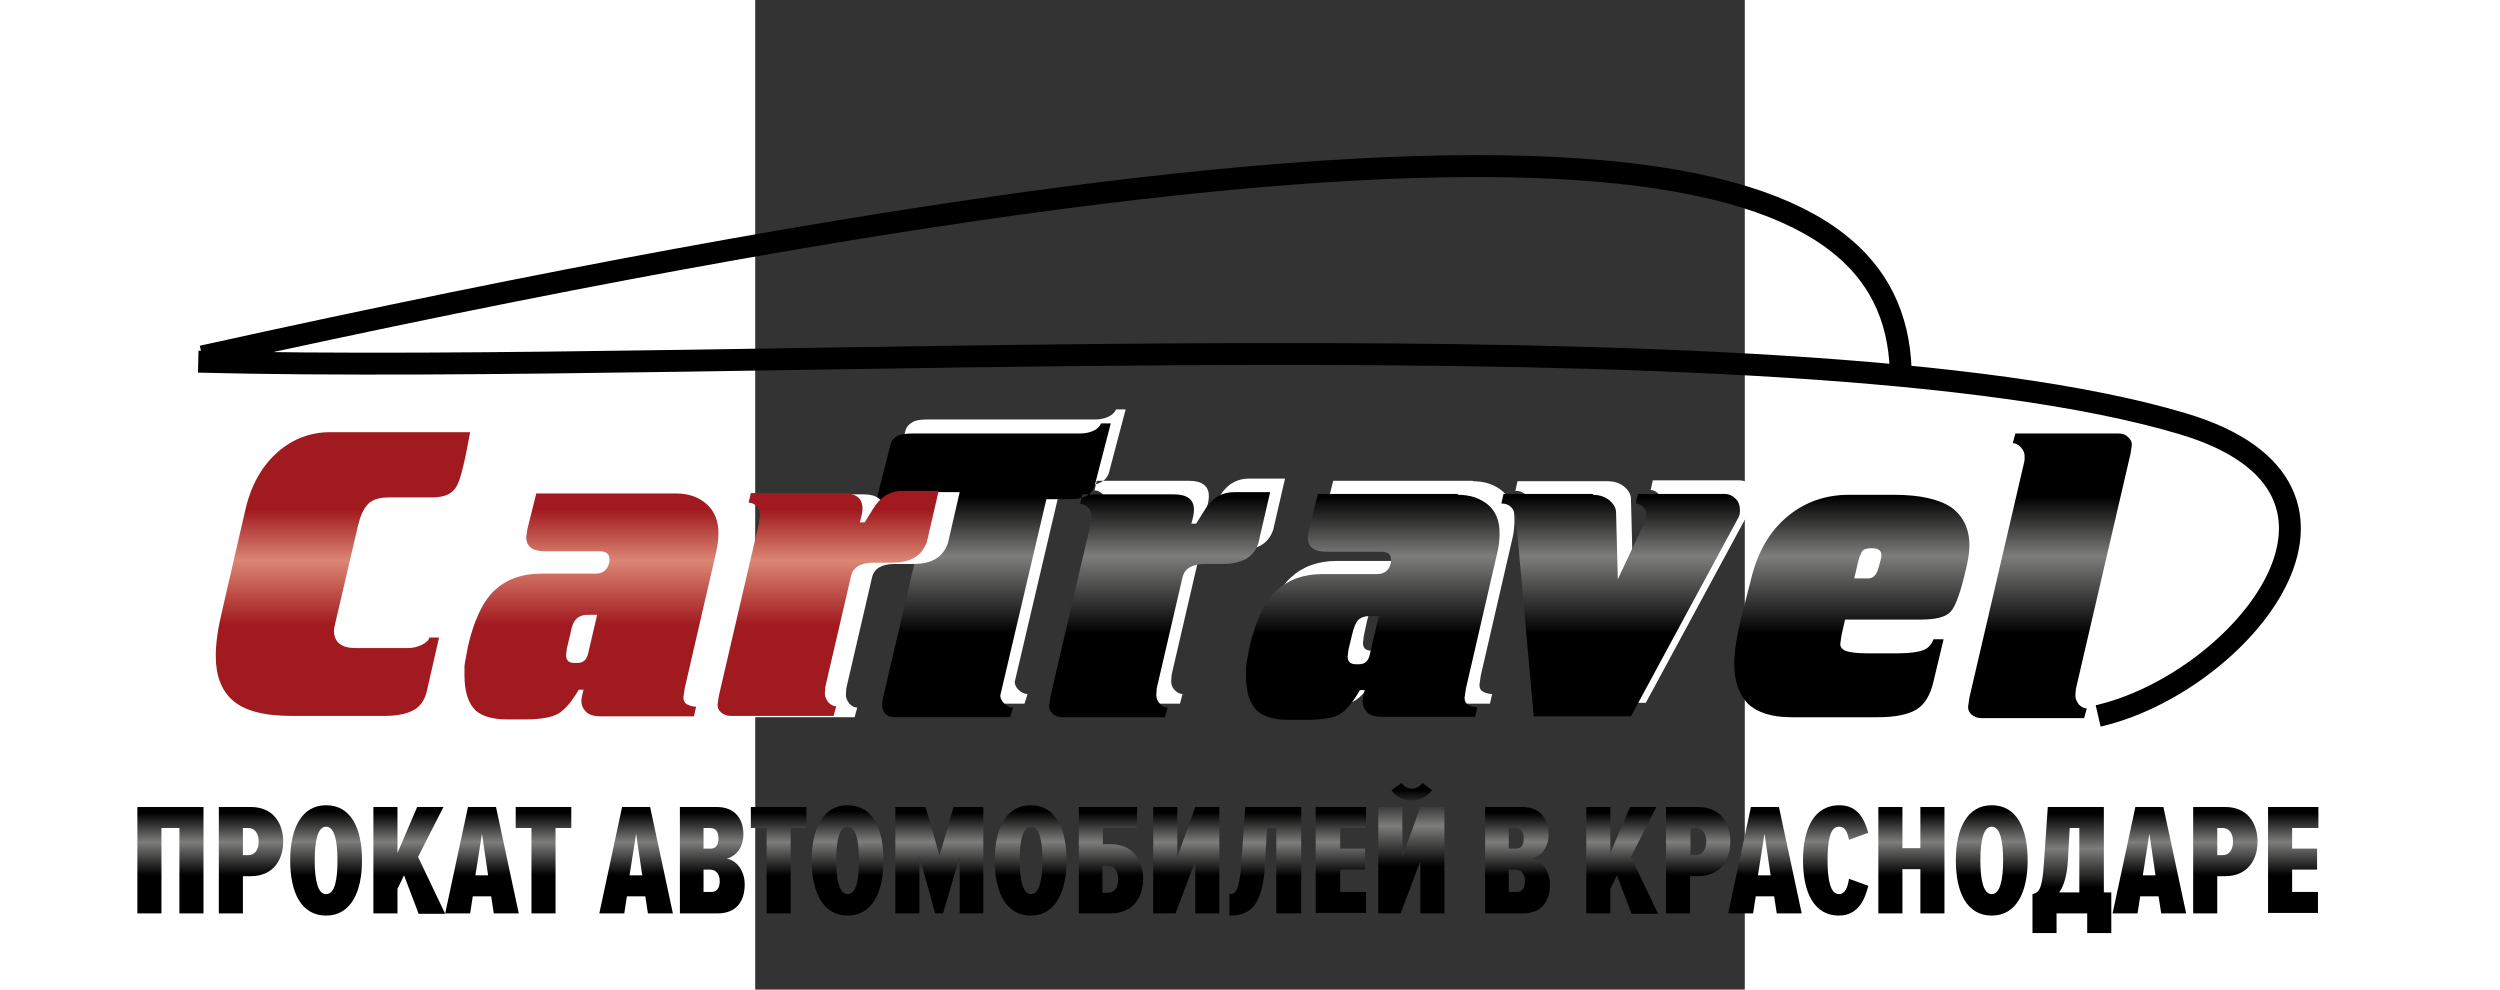 <?xml version="1.0" encoding="utf-8"?>
<!-- Generator: Adobe Illustrator 19.2.0, SVG Export Plug-In . SVG Version: 6.00 Build 0)  -->
<svg version="1.1" id="Layer_1" xmlns="http://www.w3.org/2000/svg" xmlns:xlink="http://www.w3.org/1999/xlink" x="0px" y="0px"
	viewBox="150 -30 226 226"
	height="95"
	width="240" style="enable-background:new 0 0 517.3 192.6;" xml:space="preserve">
<rect x="150" y="-30" width="226" height="226" fill="#333333" stroke="none"/>
<style type="text/css">
	.st0{fill:#FFFFFF;}
	.st1{fill:url(#SVGID_1_);}
	.st2{fill:url(#SVGID_2_);}
	.st3{fill:none;stroke:#000000;stroke-width:5;stroke-miterlimit:22.926;}
	.st4{fill:url(#SVGID_3_);}
	.st5{fill:url(#SVGID_4_);}
	.st6{fill:url(#SVGID_5_);}
	.st7{fill:url(#SVGID_6_);}
	.st8{fill:url(#SVGID_7_);}
	.st9{fill:url(#SVGID_8_);}
	.st10{fill:url(#SVGID_9_);}
	.st11{fill:url(#SVGID_10_);}
	.st12{fill:url(#SVGID_11_);}
	.st13{fill:url(#SVGID_12_);}
	.st14{fill:url(#SVGID_13_);}
	.st15{fill:url(#SVGID_14_);}
	.st16{fill:url(#SVGID_15_);}
	.st17{fill:url(#SVGID_16_);}
	.st18{fill:url(#SVGID_17_);}
	.st19{fill:url(#SVGID_18_);}
	.st20{fill:url(#SVGID_19_);}
	.st21{fill:url(#SVGID_20_);}
	.st22{fill:url(#SVGID_21_);}
	.st23{fill:url(#SVGID_22_);}
	.st24{fill:url(#SVGID_23_);}
	.st25{fill:url(#SVGID_24_);}
	.st26{fill:url(#SVGID_25_);}
	.st27{fill:url(#SVGID_26_);}
	.st28{fill:url(#SVGID_27_);}
	.st29{fill:url(#SVGID_28_);}
	.st30{fill:url(#SVGID_29_);}
	.st31{fill:url(#SVGID_30_);}
</style>
<path class="st0" d="M189.3,65.8h38.4c1,0,2-0.2,2.9-0.6c0.9-0.4,1.5-1,1.8-1.7h2.2l-3.8,14.4c-0.6,2-2.5,3-5.5,3h-5.5l-10.5,44.7
	c-0.1,0.6,0.2,1.3,0.8,1.9c0.7,0.7,1.4,1,2.1,1l-0.7,2.2h-26.1c-2,0-3-1-3-3c0-0.3,0.1-0.8,0.2-1.5l10.6-45.3h-6.5
	c-1,0-1.8,0.2-2.5,0.7c-0.7,0.5-1.1,1.1-1.4,1.8h-2.3l3.8-15c0.2-0.9,0.8-1.5,1.5-1.9C186.5,66,187.7,65.8,189.3,65.8L189.3,65.8z
	 M251,98.7c0.5-2,2.2-3,5.2-3h4c2.1,0,3.8-0.4,5.2-1.1c1.4-0.8,2.3-1.9,2.9-3.6l2.7-11.7h-8.2c-2.5,0-4.5,1-6.1,3.1
	c-0.1,0.1-1,1.5-2.6,4.1h-1.1c0.4-1.3,0.6-2.4,0.6-3.2c0-2.3-1.5-3.5-4.6-3.5H228l-0.5,2.2c0.7,0,1.3,0.3,1.8,0.8
	c0.5,0.5,0.8,1.2,0.8,2l-0.2,1.7l-9.2,39.6l-0.3,2c0,0.7,0.3,1.3,0.8,1.8c0.6,0.5,1.3,0.8,2.2,0.8H247l0.6-2.2
	c-0.6,0-1.2-0.3-1.8-0.9c-0.6-0.6-0.8-1.3-0.8-2l0.1-1.5L251,98.7L251,98.7z M289.7,111.9l-0.7,3.3l-0.2,1.6c0,1.2,0.6,1.8,1.9,1.8
	h0.7c1.4,0,2.2-0.8,2.5-2.4l2-8.6h-2.2c-1,0-1.8,0.3-2.4,0.8C290.6,109,290.1,110.1,289.7,111.9L289.7,111.9z M313.9,79.9
	c2.8,0,5.1,0.8,6.9,2.4c1.8,1.6,2.6,3.7,2.6,6.5c0,1.6-0.2,3.1-0.5,4.3l-7.2,31.2l-0.3,2.1c0,0.8,0.3,1.3,0.9,1.6
	c0.6,0.3,1.3,0.5,2,0.5l-0.5,2.2h-21.2c-1.6,0-2.7-0.3-3.4-1c-0.7-0.7-1.1-1.5-1.1-2.6c0-0.3,0.1-0.7,0.2-1.3l0.3-1.2h-1.1
	c-1.6,2.8-3.1,4.6-4.7,5.5c-1.5,0.9-4.1,1.3-7.8,1.3h-3.9c-3.3,0-5.6-0.7-7.1-2c-1.8-1.6-2.6-4.3-2.6-8.1c0-0.9,0-1.6,0-2
	c0-0.4,0.3-1.9,0.8-4.6c1.4-6,3.4-10.3,6.1-12.8c2.7-2.5,6.2-3.8,10.6-3.8h12.4c1.7,0,2.7-0.8,3.1-2.3c0.1-0.2,0.1-0.6,0.1-1.1
	c0-1.1-0.7-1.7-2.2-1.7H284c-2.9,0-4.3-1.1-4.3-3.3l0.3-1.9l2-8H313.9L313.9,79.9z M344.7,79.9c1.4,0,2.7,0.4,3.7,1.2
	c1,0.8,1.6,1.8,1.6,2.8l0.4,15.3l6.2-13.2l0.4-1.5c0-0.7-0.3-1.3-0.8-1.8c-0.5-0.5-1.1-0.8-1.7-0.8l0.5-2.2h19.7
	c1.1,0,1.9,0.4,2.6,1.1c0.7,0.7,1,1.6,1,2.6c0,0.7-0.1,1.2-0.3,1.6l-24.6,45.5H331L326.9,85c-0.1-0.8-0.5-1.5-1.1-2.1
	c-0.6-0.6-1.3-0.8-2.2-0.8l0.5-2.2H344.7L344.7,79.9z M407.2,116.1c-2.1,0-3.7-0.2-4.6-0.5c-0.9-0.3-1.4-0.9-1.4-1.6l0.3-2.1
	l0.8-3.5h17.2c3.6,0,5.9-0.6,7-1.9c1.1-1.3,2.2-4.4,3.4-9.6c0.5-2.1,0.8-3.9,0.8-5.4c0-3.8-1.4-6.7-4.1-8.6
	c-2.8-1.9-7.1-2.9-13.1-2.9h-10.3c-5.3,0-10,1.6-14,4.9c-4,3.3-6.8,8-8.3,14.1l-2.4,9.4c-1,4.1-1.5,7.5-1.5,10.1c0,4,1.1,7,3.1,9.1
	c2.1,2,5.4,3.1,9.9,3.1h19.8c3.9,0,6.8-0.6,8.7-1.7c1.9-1.1,3.3-3.3,4-6.5l2.4-9.6h-2.4c-0.5,1.3-1.3,2.1-2.4,2.5
	c-1.1,0.4-2.9,0.7-5.4,0.7H407.2L407.2,116.1z M404.4,99l0.9-3.9c0.3-1.1,0.6-1.8,0.9-2.3c0.4-0.5,1.1-0.7,2.2-0.7
	c1.4,0,2.2,0.5,2.2,1.5c0,0.5-0.1,0.9-0.2,1.3l-0.5,1.8c-0.4,1.5-1.2,2.3-2.4,2.3H404.4L404.4,99z M430.7,126.2l12.4-53.3
	c0.1-0.4,0.2-0.8,0.2-1.1c0-0.4,0-0.7,0-0.8c0-0.7-0.3-1.3-0.8-2c-0.6-0.6-1.2-0.9-1.8-0.9l0.6-2.2h23.5c0.9,0,1.6,0.3,2.2,0.8
	c0.6,0.5,0.8,1.1,0.8,1.8l-0.3,2l-12.5,53.8l-0.1,1.5c0,0.7,0.3,1.3,0.8,2c0.6,0.6,1.2,0.9,1.8,0.9l-0.6,2.2h-23.5
	c-0.9,0-1.6-0.3-2.2-0.8c-0.6-0.5-0.8-1.1-0.8-1.8L430.7,126.2z"/>
<linearGradient id="SVGID_1_" gradientUnits="userSpaceOnUse" x1="320.695" y1="134.457" x2="320.695" y2="66.602">
	<stop  offset="0" style="stop-color:#000000"/>
	<stop  offset="0.291" style="stop-color:#000000"/>
	<stop  offset="0.551" style="stop-color:#7D7D7C"/>
	<stop  offset="0.751" style="stop-color:#000000"/>
</linearGradient>
<path class="st1" d="M185.9,69h38.4c1,0,2-0.2,2.9-0.6c0.9-0.4,1.5-1,1.8-1.7h2.2L227.5,81c-0.6,2-2.5,3-5.5,3h-5.5l-10.5,44.7
	c-0.1,0.6,0.2,1.3,0.8,1.9c0.7,0.7,1.4,1,2.1,1l-0.7,2.2H182c-2,0-3-1-3-3c0-0.3,0.1-0.8,0.2-1.5L189.8,84h-6.5
	c-1,0-1.8,0.2-2.5,0.7c-0.7,0.5-1.1,1.1-1.4,1.8h-2.3l3.8-15c0.2-0.9,0.8-1.5,1.5-1.9C183.1,69.2,184.3,69,185.9,69L185.9,69z
	 M247.6,101.8c0.5-2,2.2-3,5.2-3h4c2.1,0,3.8-0.4,5.2-1.1c1.4-0.8,2.3-1.9,2.9-3.6l2.7-11.7h-8.2c-2.5,0-4.5,1-6.1,3.1
	c-0.1,0.1-1,1.5-2.6,4.1h-1.1c0.4-1.3,0.6-2.4,0.6-3.2c0-2.3-1.5-3.5-4.6-3.5h-20.9l-0.5,2.2c0.7,0,1.3,0.3,1.8,0.8
	c0.5,0.5,0.8,1.2,0.8,2l-0.2,1.7l-9.2,39.6l-0.3,2c0,0.7,0.3,1.3,0.8,1.8c0.6,0.5,1.3,0.8,2.2,0.8h23.5l0.6-2.2
	c-0.6,0-1.2-0.3-1.8-0.9c-0.6-0.6-0.8-1.3-0.8-2l0.1-1.5L247.6,101.8L247.6,101.8z M286.3,115l-0.8,3.3l-0.2,1.6
	c0,1.2,0.6,1.8,1.9,1.8h0.7c1.4,0,2.2-0.8,2.5-2.4l2-8.6h-2.2c-1,0-1.8,0.3-2.4,0.8C287.2,112.1,286.7,113.2,286.3,115L286.3,115z
	 M310.5,83c2.8,0,5.1,0.8,6.9,2.3c1.8,1.6,2.6,3.7,2.6,6.5c0,1.6-0.2,3.1-0.5,4.3l-7.2,31.2l-0.3,2.1c0,0.7,0.3,1.3,0.9,1.6
	c0.6,0.3,1.3,0.5,2,0.5l-0.5,2.2h-21.2c-1.6,0-2.7-0.3-3.4-1c-0.7-0.7-1.1-1.5-1.1-2.6c0-0.2,0.1-0.7,0.2-1.3l0.3-1.2h-1.1
	c-1.6,2.8-3.1,4.6-4.6,5.5c-1.5,0.9-4.1,1.3-7.8,1.3h-3.9c-3.3,0-5.6-0.7-7.1-2c-1.8-1.6-2.6-4.3-2.6-8.1c0-0.9,0-1.6,0-2
	c0-0.4,0.3-1.9,0.8-4.6c1.4-6,3.4-10.3,6.1-12.8c2.7-2.5,6.2-3.8,10.6-3.8H292c1.7,0,2.7-0.8,3.1-2.3c0.1-0.3,0.1-0.6,0.1-1.1
	c0-1.1-0.7-1.7-2.2-1.7h-12.5c-2.9,0-4.3-1.1-4.3-3.3l0.3-1.9l2-8H310.5L310.5,83z M341.3,83c1.4,0,2.7,0.4,3.7,1.2
	c1,0.8,1.6,1.8,1.6,2.8l0.4,15.3l6.2-13.2l0.4-1.5c0-0.7-0.3-1.3-0.8-1.8c-0.5-0.5-1.1-0.8-1.7-0.8l0.5-2.2h19.7
	c1.1,0,1.9,0.4,2.6,1.1c0.7,0.7,1,1.6,1,2.6c0,0.7-0.1,1.2-0.3,1.6l-24.6,45.5h-22.2l-4.1-45.7c-0.1-0.8-0.5-1.5-1.1-2.1
	c-0.6-0.6-1.3-0.8-2.2-0.8l0.5-2.2H341.3L341.3,83z M403.8,119.2c-2.1,0-3.7-0.2-4.6-0.5c-0.9-0.3-1.4-0.9-1.4-1.6l0.3-2.1l0.8-3.5
	h17.2c3.6,0,5.9-0.6,7-1.9c1.1-1.3,2.2-4.4,3.4-9.6c0.5-2.1,0.8-3.9,0.8-5.4c0-3.8-1.4-6.7-4.1-8.7C420.4,84,416,83,410.1,83h-10.3
	c-5.3,0-10,1.6-14,4.9c-4,3.3-6.8,8-8.3,14.1l-2.4,9.4c-1,4.1-1.5,7.5-1.5,10.2c0,4,1.1,7,3.1,9.1c2.1,2,5.4,3.1,9.9,3.1h19.8
	c3.9,0,6.8-0.6,8.7-1.7c1.9-1.1,3.3-3.3,4-6.5l2.3-9.6h-2.3c-0.5,1.3-1.3,2.1-2.4,2.5c-1.1,0.4-2.9,0.7-5.5,0.7H403.8L403.8,119.2z
	 M401,102.1l0.9-3.9c0.3-1.1,0.6-1.8,0.9-2.3c0.4-0.5,1.1-0.7,2.2-0.7c1.4,0,2.2,0.5,2.2,1.5c0,0.5-0.1,0.9-0.2,1.3l-0.5,1.8
	c-0.4,1.5-1.2,2.3-2.3,2.3H401L401,102.1z M427.3,129.3L439.7,76c0.1-0.4,0.2-0.8,0.2-1.1c0-0.4,0-0.7,0-0.8c0-0.7-0.3-1.3-0.9-2
	c-0.6-0.6-1.2-0.9-1.8-0.9l0.6-2.2h23.5c0.9,0,1.6,0.2,2.2,0.8c0.6,0.5,0.9,1.1,0.9,1.8l-0.3,2l-12.5,53.8l-0.1,1.5
	c0,0.7,0.3,1.3,0.8,2c0.6,0.6,1.2,0.9,1.8,0.9l-0.6,2.2H430c-0.9,0-1.6-0.3-2.2-0.8c-0.6-0.5-0.8-1.1-0.8-1.8L427.3,129.3z"/>
<path class="st0" d="M63.5,118.3h12.1c0.9,0,1.9-0.2,3-0.7c1-0.5,1.6-1,1.8-1.7h2.2l-2.7,11.8c-0.4,2.1-1.3,3.5-2.5,4.4
	c-1.6,1.1-4,1.7-7.2,1.7H48.9c-6.3,0-10.9-1.2-13.6-3.7c-2.4-2.2-3.7-5.5-3.7-10c0-2.9,0.5-6.4,1.5-10.5L38.3,87
	c1.3-5.9,3.9-10.4,7.6-13.6c3.4-2.9,7.4-4.4,11.8-4.4h32c-0.2,1.1-0.5,2.7-0.9,4.7c-0.4,2-0.8,3.6-1.1,4.7c-0.5,1.9-1.1,3.3-1.9,4
	c-1,1-2.6,1.5-4.9,1.5h-9.7c-2.3,0-3.9,0.5-4.9,1.6c-1,1.1-1.7,2.7-2.2,4.8L59,112.6c-0.2,0.7-0.3,1.3-0.3,1.9
	C58.7,117,60.3,118.3,63.5,118.3L63.5,118.3z M112.6,115l-0.8,3.3l-0.2,1.6c0,1.2,0.6,1.8,1.9,1.8h0.7c1.4,0,2.2-0.8,2.5-2.4l2-8.6
	h-2.2c-1,0-1.8,0.3-2.4,0.8C113.4,112.1,112.9,113.2,112.6,115L112.6,115z M136.8,83h-32l-2,8l-0.3,1.9c0,2.2,1.4,3.3,4.3,3.3h12.5
	c1.4,0,2.2,0.6,2.2,1.7c0,0.5,0,0.9-0.1,1.1c-0.4,1.5-1.4,2.3-3.1,2.3h-12.4c-4.4,0-7.9,1.3-10.6,3.8c-2.7,2.5-4.7,6.8-6.1,12.8
	c-0.5,2.7-0.8,4.2-0.8,4.6c0,0.4,0,1,0,2c0,3.8,0.9,6.5,2.6,8.1c1.5,1.3,3.9,2,7.1,2h3.9c3.6,0,6.2-0.4,7.8-1.3
	c1.5-0.9,3.1-2.7,4.6-5.5h1.1l-0.3,1.2c-0.1,0.6-0.2,1.1-0.2,1.3c0,1.1,0.4,1.9,1.1,2.6c0.7,0.7,1.9,1,3.4,1h21.2l0.5-2.2
	c-0.7,0-1.3-0.2-2-0.5c-0.6-0.3-0.9-0.9-0.9-1.6l0.3-2.1l7.2-31.2c0.3-1.3,0.5-2.7,0.5-4.3c0-2.8-0.9-4.9-2.6-6.5
	C141.9,83.8,139.6,83,136.8,83L136.8,83z M176.7,101.8l-5.9,25.4l-0.1,1.5c0,0.7,0.3,1.3,0.8,2c0.6,0.6,1.2,0.9,1.8,0.9l-0.6,2.2
	h-23.5c-0.9,0-1.6-0.3-2.2-0.8c-0.6-0.5-0.8-1.1-0.8-1.8l0.3-2l9.2-39.6l0.2-1.7c0-0.8-0.3-1.5-0.8-2c-0.5-0.5-1.1-0.8-1.8-0.8
	l0.5-2.2h20.9c3.1,0,4.6,1.2,4.6,3.5c0,0.8-0.2,1.9-0.6,3.2h1.1c1.6-2.6,2.5-4,2.6-4.1c1.6-2.1,3.6-3.1,6.1-3.1h8.2L194,94.1
	c-0.6,1.6-1.5,2.8-2.9,3.6c-1.4,0.8-3.1,1.1-5.2,1.1h-4C178.9,98.8,177.2,99.8,176.7,101.8z"/>
<linearGradient id="SVGID_2_" gradientUnits="userSpaceOnUse" x1="109.361" y1="134.134" x2="109.361" y2="68.628">
	<stop  offset="0" style="stop-color:#A11A1F"/>
	<stop  offset="0.327" style="stop-color:#A11A1F"/>
	<stop  offset="0.551" style="stop-color:#DC8674"/>
	<stop  offset="0.727" style="stop-color:#A11A1F"/>
</linearGradient>
<path class="st2" d="M58.7,118h12.1c0.9,0,1.9-0.2,3-0.7c1-0.5,1.6-1,1.8-1.7h2.2l-2.7,11.8c-0.4,2.1-1.3,3.5-2.5,4.4
	c-1.6,1.1-4,1.7-7.2,1.7H44.1c-6.3,0-10.9-1.2-13.6-3.7c-2.4-2.2-3.7-5.5-3.7-10c0-2.9,0.5-6.4,1.5-10.5l5.2-22.6
	c1.3-5.9,3.9-10.4,7.6-13.6c3.4-2.9,7.4-4.4,11.8-4.4h32c-0.2,1.1-0.5,2.7-0.9,4.7c-0.4,2-0.8,3.6-1.1,4.7c-0.5,1.9-1.1,3.3-1.9,4
	c-1,1-2.6,1.5-4.9,1.5h-9.7c-2.3,0-3.9,0.5-4.9,1.6c-1,1.1-1.7,2.7-2.2,4.8l-5.2,22.3c-0.2,0.7-0.3,1.3-0.3,1.9
	C53.9,116.7,55.5,118,58.7,118L58.7,118z M107.8,114.7L107,118l-0.2,1.6c0,1.2,0.6,1.8,1.9,1.8h0.7c1.4,0,2.2-0.8,2.5-2.4l2-8.6
	h-2.2c-1,0-1.8,0.3-2.4,0.8C108.6,111.8,108.1,112.9,107.8,114.7L107.8,114.7z M132,82.7h-32l-2,8l-0.3,1.9c0,2.2,1.4,3.3,4.3,3.3
	h12.5c1.4,0,2.2,0.6,2.2,1.7c0,0.5,0,0.9-0.1,1.1c-0.4,1.5-1.4,2.3-3.1,2.3h-12.4c-4.4,0-7.9,1.3-10.6,3.8
	c-2.7,2.5-4.7,6.8-6.1,12.8c-0.5,2.7-0.8,4.2-0.8,4.6c0,0.4,0,1,0,2c0,3.8,0.9,6.5,2.6,8.1c1.5,1.3,3.9,2,7.1,2h3.9
	c3.6,0,6.2-0.4,7.8-1.3c1.5-0.9,3.1-2.7,4.7-5.5h1.1l-0.3,1.2c-0.1,0.6-0.2,1.1-0.2,1.3c0,1.1,0.4,1.9,1.1,2.6c0.7,0.7,1.9,1,3.4,1
	H136l0.5-2.2c-0.7,0-1.3-0.2-2-0.5c-0.6-0.3-0.9-0.9-0.9-1.6l0.3-2.1l7.2-31.2c0.3-1.3,0.5-2.7,0.5-4.3c0-2.8-0.9-4.9-2.6-6.5
	C137.1,83.5,134.8,82.7,132,82.7L132,82.7z M171.9,101.5l-5.9,25.4l-0.1,1.5c0,0.7,0.3,1.3,0.8,2c0.6,0.6,1.2,0.9,1.8,0.9l-0.6,2.2
	h-23.5c-0.9,0-1.6-0.3-2.2-0.8c-0.6-0.5-0.8-1.1-0.8-1.8l0.3-2l9.2-39.6l0.2-1.7c0-0.8-0.3-1.5-0.8-2c-0.5-0.5-1.1-0.8-1.8-0.8
	l0.5-2.2h20.9c3.1,0,4.6,1.2,4.6,3.5c0,0.8-0.2,1.9-0.6,3.2h1.1c1.6-2.6,2.5-4,2.6-4.1c1.6-2.1,3.6-3.1,6.1-3.1h8.2l-2.7,11.7
	c-0.6,1.6-1.5,2.8-2.9,3.6c-1.4,0.8-3.1,1.1-5.2,1.1h-4C174.1,98.5,172.4,99.5,171.9,101.5z"/>
<path class="st3" d="M23.7,51.4c320.5-70.9,386.2-44.2,387.9,3 M22.8,52.6C146.1,55.8,386.4,40,476.1,66.8
	c49.8,14.9,13.1,59.2-19.4,66.7"/>
<path class="st0" d="M107.8,114.7L107,118l-0.2,1.6c0,1.2,0.6,1.8,1.9,1.8h0.7c1.4,0,2.2-0.8,2.5-2.4l2-8.6h-2.2
	c-1,0-1.8,0.3-2.4,0.8C108.6,111.8,108.1,112.9,107.8,114.7L107.8,114.7z"/>
<g>
	<linearGradient id="SVGID_3_" gradientUnits="userSpaceOnUse" x1="16.505" y1="178.641" x2="16.505" y2="154.296">
		<stop  offset="0" style="stop-color:#000000"/>
		<stop  offset="0.36" style="stop-color:#000000"/>
		<stop  offset="0.67" style="stop-color:#7D7D7C"/>
		<stop  offset="0.944" style="stop-color:#000000"/>
	</linearGradient>
	<path class="st4" d="M18.5,178.6v-19.5h-4.1v19.5H8.9v-24.3h15.1v24.3H18.5z"/>
	<linearGradient id="SVGID_4_" gradientUnits="userSpaceOnUse" x1="34.864" y1="178.641" x2="34.864" y2="154.296">
		<stop  offset="0" style="stop-color:#000000"/>
		<stop  offset="0.36" style="stop-color:#000000"/>
		<stop  offset="0.67" style="stop-color:#7D7D7C"/>
		<stop  offset="0.944" style="stop-color:#000000"/>
	</linearGradient>
	<path class="st5" d="M27.5,178.6v-24.3h7.3c5.1,0,7.4,3.7,7.4,7.9s-2.3,7.9-7.4,7.9H33v8.5H27.5z M36.6,162.2
		c0-1.9-0.9-3.1-2.4-3.1H33v6.2h1.2C35.7,165.3,36.6,164.1,36.6,162.2z"/>
	<linearGradient id="SVGID_5_" gradientUnits="userSpaceOnUse" x1="52.019" y1="179.078" x2="52.019" y2="153.895">
		<stop  offset="0" style="stop-color:#000000"/>
		<stop  offset="0.36" style="stop-color:#000000"/>
		<stop  offset="0.67" style="stop-color:#7D7D7C"/>
		<stop  offset="0.944" style="stop-color:#000000"/>
	</linearGradient>
	<path class="st6" d="M43.8,166.5c0-7.3,2.6-12.6,8.2-12.6c5.7,0,8.2,5.3,8.2,12.6s-2.6,12.6-8.2,12.6
		C46.3,179.1,43.8,173.8,43.8,166.5z M54.6,166.5c0-4.5-0.7-7.7-2.6-7.7c-1.9,0-2.6,3.2-2.6,7.7c0,4.5,0.7,7.7,2.6,7.7
		C54,174.2,54.6,170.9,54.6,166.5z"/>
	<linearGradient id="SVGID_6_" gradientUnits="userSpaceOnUse" x1="71.109" y1="178.641" x2="71.109" y2="154.296">
		<stop  offset="0" style="stop-color:#000000"/>
		<stop  offset="0.36" style="stop-color:#000000"/>
		<stop  offset="0.67" style="stop-color:#7D7D7C"/>
		<stop  offset="0.944" style="stop-color:#000000"/>
	</linearGradient>
	<path class="st7" d="M73.1,178.6l-3.3-8.7l-1.5,3.1v5.6h-5.5v-24.3h5.5v10.5l4.5-10.5h6l-5.8,11.4l6.2,13H73.1z"/>
	<linearGradient id="SVGID_7_" gradientUnits="userSpaceOnUse" x1="87.57" y1="178.641" x2="87.57" y2="154.296">
		<stop  offset="0" style="stop-color:#000000"/>
		<stop  offset="0.36" style="stop-color:#000000"/>
		<stop  offset="0.67" style="stop-color:#7D7D7C"/>
		<stop  offset="0.944" style="stop-color:#000000"/>
	</linearGradient>
	<path class="st8" d="M90.3,178.6l-0.6-3.9h-4.2l-0.6,3.9h-5.7l5.2-24.3h6.4l5.2,24.3H90.3z M87.6,160.4l-1.5,9.5H89L87.6,160.4z"/>
	<linearGradient id="SVGID_8_" gradientUnits="userSpaceOnUse" x1="101.641" y1="178.641" x2="101.641" y2="154.296">
		<stop  offset="0" style="stop-color:#000000"/>
		<stop  offset="0.36" style="stop-color:#000000"/>
		<stop  offset="0.67" style="stop-color:#7D7D7C"/>
		<stop  offset="0.944" style="stop-color:#000000"/>
	</linearGradient>
	<path class="st9" d="M98.9,178.6v-19.5h-3.6v-4.8H108v4.8h-3.6v19.5H98.9z"/>
	<linearGradient id="SVGID_9_" gradientUnits="userSpaceOnUse" x1="122.756" y1="178.641" x2="122.756" y2="154.296">
		<stop  offset="0" style="stop-color:#000000"/>
		<stop  offset="0.36" style="stop-color:#000000"/>
		<stop  offset="0.67" style="stop-color:#7D7D7C"/>
		<stop  offset="0.944" style="stop-color:#000000"/>
	</linearGradient>
	<path class="st10" d="M125.5,178.6l-0.6-3.9h-4.2l-0.6,3.9h-5.7l5.2-24.3h6.4l5.2,24.3H125.5z M122.8,160.4l-1.5,9.5h2.9
		L122.8,160.4z"/>
	<linearGradient id="SVGID_10_" gradientUnits="userSpaceOnUse" x1="140.166" y1="178.641" x2="140.166" y2="154.296">
		<stop  offset="0" style="stop-color:#000000"/>
		<stop  offset="0.36" style="stop-color:#000000"/>
		<stop  offset="0.67" style="stop-color:#7D7D7C"/>
		<stop  offset="0.944" style="stop-color:#000000"/>
	</linearGradient>
	<path class="st11" d="M132.8,178.6v-24.3h8.4c4.4,0,6.1,3,6.1,6.2c0,3-1.6,5-3.8,5.6c2.4,0.4,4.1,2.9,4.1,5.9
		c0,3.6-1.7,6.6-6.2,6.6H132.8z M141.6,161.5c0-1.5-0.5-2.4-2-2.4h-1.4v4.7h1.4C141,163.9,141.6,163,141.6,161.5z M141.9,171.2
		c0-1.5-0.8-2.6-2.2-2.6h-1.5v5.1h1.5C141.2,173.8,141.9,172.9,141.9,171.2z"/>
	<linearGradient id="SVGID_11_" gradientUnits="userSpaceOnUse" x1="155.368" y1="178.641" x2="155.368" y2="154.296">
		<stop  offset="0" style="stop-color:#000000"/>
		<stop  offset="0.36" style="stop-color:#000000"/>
		<stop  offset="0.67" style="stop-color:#7D7D7C"/>
		<stop  offset="0.944" style="stop-color:#000000"/>
	</linearGradient>
	<path class="st12" d="M152.6,178.6v-19.5H149v-4.8h12.7v4.8h-3.6v19.5H152.6z"/>
	<linearGradient id="SVGID_12_" gradientUnits="userSpaceOnUse" x1="171.154" y1="179.078" x2="171.154" y2="153.895">
		<stop  offset="0" style="stop-color:#000000"/>
		<stop  offset="0.36" style="stop-color:#000000"/>
		<stop  offset="0.67" style="stop-color:#7D7D7C"/>
		<stop  offset="0.944" style="stop-color:#000000"/>
	</linearGradient>
	<path class="st13" d="M162.9,166.5c0-7.3,2.6-12.6,8.2-12.6c5.7,0,8.2,5.3,8.2,12.6s-2.6,12.6-8.2,12.6
		C165.5,179.1,162.9,173.8,162.9,166.5z M173.7,166.5c0-4.5-0.7-7.7-2.6-7.7c-1.9,0-2.6,3.2-2.6,7.7c0,4.5,0.7,7.7,2.6,7.7
		C173.1,174.2,173.7,170.9,173.7,166.5z"/>
	<linearGradient id="SVGID_13_" gradientUnits="userSpaceOnUse" x1="192.068" y1="178.641" x2="192.068" y2="154.296">
		<stop  offset="0" style="stop-color:#000000"/>
		<stop  offset="0.36" style="stop-color:#000000"/>
		<stop  offset="0.67" style="stop-color:#7D7D7C"/>
		<stop  offset="0.944" style="stop-color:#000000"/>
	</linearGradient>
	<path class="st14" d="M196.7,178.6v-13l-3.8,13h-1.8l-3.6-13v13H182v-24.3h6.9l3.2,11.1l3.2-11.1h6.8v24.3H196.7z"/>
	<linearGradient id="SVGID_14_" gradientUnits="userSpaceOnUse" x1="212.983" y1="179.078" x2="212.983" y2="153.895">
		<stop  offset="0" style="stop-color:#000000"/>
		<stop  offset="0.36" style="stop-color:#000000"/>
		<stop  offset="0.67" style="stop-color:#7D7D7C"/>
		<stop  offset="0.944" style="stop-color:#000000"/>
	</linearGradient>
	<path class="st15" d="M204.7,166.5c0-7.3,2.6-12.6,8.2-12.6c5.7,0,8.2,5.3,8.2,12.6s-2.6,12.6-8.2,12.6
		C207.3,179.1,204.7,173.8,204.7,166.5z M215.6,166.5c0-4.5-0.7-7.7-2.6-7.7c-1.9,0-2.6,3.2-2.6,7.7c0,4.5,0.7,7.7,2.6,7.7
		C214.9,174.2,215.6,170.9,215.6,166.5z"/>
	<linearGradient id="SVGID_15_" gradientUnits="userSpaceOnUse" x1="231.196" y1="178.641" x2="231.196" y2="154.296">
		<stop  offset="0" style="stop-color:#000000"/>
		<stop  offset="0.36" style="stop-color:#000000"/>
		<stop  offset="0.67" style="stop-color:#7D7D7C"/>
		<stop  offset="0.944" style="stop-color:#000000"/>
	</linearGradient>
	<path class="st16" d="M237.2,154.3v4.8h-7.8v3.7h1.8c5.1,0,7.4,3.7,7.4,7.9c0,4.2-2.3,7.9-7.4,7.9h-7.3v-24.3H237.2z M229.3,167.7
		v6.2h1.2c1.5,0,2.4-1.2,2.4-3.1c0-1.9-0.9-3.1-2.4-3.1H229.3z"/>
	<linearGradient id="SVGID_16_" gradientUnits="userSpaceOnUse" x1="248.497" y1="178.641" x2="248.497" y2="154.296">
		<stop  offset="0" style="stop-color:#000000"/>
		<stop  offset="0.36" style="stop-color:#000000"/>
		<stop  offset="0.67" style="stop-color:#7D7D7C"/>
		<stop  offset="0.944" style="stop-color:#000000"/>
	</linearGradient>
	<path class="st17" d="M240.9,178.6v-24.3h5.5v11.4l4.1-11.4h5.5v24.3h-5.5v-11.9l-4.5,11.9H240.9z"/>
	<linearGradient id="SVGID_17_" gradientUnits="userSpaceOnUse" x1="266.437" y1="179.078" x2="266.437" y2="154.296">
		<stop  offset="0" style="stop-color:#000000"/>
		<stop  offset="0.36" style="stop-color:#000000"/>
		<stop  offset="0.67" style="stop-color:#7D7D7C"/>
		<stop  offset="0.944" style="stop-color:#000000"/>
	</linearGradient>
	<path class="st18" d="M258.3,174.2c1.4,0,2.2-0.6,2.7-6.7l0.9-13.2h12.8v24.3H269v-19.5h-2.1l-0.5,8.5c-0.5,9.9-3.9,11.5-8.1,11.5
		V174.2z"/>
	<linearGradient id="SVGID_18_" gradientUnits="userSpaceOnUse" x1="283.756" y1="178.641" x2="283.756" y2="154.296">
		<stop  offset="0" style="stop-color:#000000"/>
		<stop  offset="0.36" style="stop-color:#000000"/>
		<stop  offset="0.67" style="stop-color:#7D7D7C"/>
		<stop  offset="0.944" style="stop-color:#000000"/>
	</linearGradient>
	<path class="st19" d="M278,178.6v-24.3h11.5v4.8h-5.9v4.7h5.7v4.8h-5.7v5.1h5.9v4.8H278z"/>
	<linearGradient id="SVGID_19_" gradientUnits="userSpaceOnUse" x1="299.889" y1="178.641" x2="299.889" y2="148.748">
		<stop  offset="0" style="stop-color:#000000"/>
		<stop  offset="0.36" style="stop-color:#000000"/>
		<stop  offset="0.67" style="stop-color:#7D7D7C"/>
		<stop  offset="0.944" style="stop-color:#000000"/>
	</linearGradient>
	<path class="st20" d="M292.3,178.6v-24.3h5.5v11.4l4.1-11.4h5.5v24.3h-5.5v-11.9l-4.5,11.9H292.3z M299.9,152.8
		c-1.9,0-3.6-0.9-4.6-2.3l2.3-1.7c0.5,0.8,1.4,1.3,2.4,1.3c0.9,0,1.8-0.5,2.4-1.3l2.2,1.7C303.4,151.9,301.8,152.8,299.9,152.8z"/>
	<linearGradient id="SVGID_20_" gradientUnits="userSpaceOnUse" x1="324.088" y1="178.641" x2="324.088" y2="154.296">
		<stop  offset="0" style="stop-color:#000000"/>
		<stop  offset="0.36" style="stop-color:#000000"/>
		<stop  offset="0.67" style="stop-color:#7D7D7C"/>
		<stop  offset="0.944" style="stop-color:#000000"/>
	</linearGradient>
	<path class="st21" d="M316.7,178.6v-24.3h8.4c4.4,0,6.1,3,6.1,6.2c0,3-1.6,5-3.8,5.6c2.4,0.4,4.1,2.9,4.1,5.9
		c0,3.6-1.7,6.6-6.2,6.6H316.7z M325.5,161.5c0-1.5-0.5-2.4-2-2.4h-1.4v4.7h1.4C325,163.9,325.5,163,325.5,161.5z M325.8,171.2
		c0-1.5-0.8-2.6-2.2-2.6h-1.5v5.1h1.5C325.1,173.8,325.8,172.9,325.8,171.2z"/>
	<linearGradient id="SVGID_21_" gradientUnits="userSpaceOnUse" x1="348.142" y1="178.641" x2="348.142" y2="154.296">
		<stop  offset="0" style="stop-color:#000000"/>
		<stop  offset="0.36" style="stop-color:#000000"/>
		<stop  offset="0.67" style="stop-color:#7D7D7C"/>
		<stop  offset="0.944" style="stop-color:#000000"/>
	</linearGradient>
	<path class="st22" d="M350.1,178.6l-3.3-8.7l-1.5,3.1v5.6h-5.5v-24.3h5.5v10.5l4.5-10.5h6l-5.8,11.4l6.2,13H350.1z"/>
	<linearGradient id="SVGID_22_" gradientUnits="userSpaceOnUse" x1="365.406" y1="178.641" x2="365.406" y2="154.296">
		<stop  offset="0" style="stop-color:#000000"/>
		<stop  offset="0.36" style="stop-color:#000000"/>
		<stop  offset="0.67" style="stop-color:#7D7D7C"/>
		<stop  offset="0.944" style="stop-color:#000000"/>
	</linearGradient>
	<path class="st23" d="M358,178.6v-24.3h7.3c5.1,0,7.4,3.7,7.4,7.9s-2.3,7.9-7.4,7.9h-1.8v8.5H358z M367.2,162.2
		c0-1.9-0.9-3.1-2.4-3.1h-1.2v6.2h1.2C366.2,165.3,367.2,164.1,367.2,162.2z"/>
	<linearGradient id="SVGID_23_" gradientUnits="userSpaceOnUse" x1="380.517" y1="178.641" x2="380.517" y2="154.296">
		<stop  offset="0" style="stop-color:#000000"/>
		<stop  offset="0.36" style="stop-color:#000000"/>
		<stop  offset="0.67" style="stop-color:#7D7D7C"/>
		<stop  offset="0.944" style="stop-color:#000000"/>
	</linearGradient>
	<path class="st24" d="M383.3,178.6l-0.6-3.9h-4.2l-0.6,3.9h-5.7l5.2-24.3h6.4l5.2,24.3H383.3z M380.5,160.4l-1.5,9.5h2.9
		L380.5,160.4z"/>
	<linearGradient id="SVGID_24_" gradientUnits="userSpaceOnUse" x1="396.759" y1="179.078" x2="396.759" y2="153.895">
		<stop  offset="0" style="stop-color:#000000"/>
		<stop  offset="0.36" style="stop-color:#000000"/>
		<stop  offset="0.67" style="stop-color:#7D7D7C"/>
		<stop  offset="0.944" style="stop-color:#000000"/>
	</linearGradient>
	<path class="st25" d="M389.3,166.5c0-7.4,2.6-12.6,8.3-12.6c4.4,0,5.8,3.5,6.6,6.3l-4.4,1.6c-0.4-1.9-0.9-3-2.3-3
		c-2,0-2.6,3.1-2.6,7.7c0,4.6,0.7,7.7,2.6,7.7c1.4,0,2-1.5,2.3-3.5l4.4,1.6c-0.7,2.9-2.2,6.8-6.7,6.8
		C391.8,179.1,389.3,173.8,389.3,166.5z"/>
	<linearGradient id="SVGID_25_" gradientUnits="userSpaceOnUse" x1="414.023" y1="178.641" x2="414.023" y2="154.296">
		<stop  offset="0" style="stop-color:#000000"/>
		<stop  offset="0.36" style="stop-color:#000000"/>
		<stop  offset="0.67" style="stop-color:#7D7D7C"/>
		<stop  offset="0.944" style="stop-color:#000000"/>
	</linearGradient>
	<path class="st26" d="M416.1,178.6v-10.1H412v10.1h-5.5v-24.3h5.5v9.4h4.1v-9.4h5.5v24.3H416.1z"/>
	<linearGradient id="SVGID_26_" gradientUnits="userSpaceOnUse" x1="432.419" y1="179.078" x2="432.419" y2="153.895">
		<stop  offset="0" style="stop-color:#000000"/>
		<stop  offset="0.36" style="stop-color:#000000"/>
		<stop  offset="0.67" style="stop-color:#7D7D7C"/>
		<stop  offset="0.944" style="stop-color:#000000"/>
	</linearGradient>
	<path class="st27" d="M424.2,166.5c0-7.3,2.6-12.6,8.2-12.6c5.7,0,8.2,5.3,8.2,12.6s-2.6,12.6-8.2,12.6
		C426.7,179.1,424.2,173.8,424.2,166.5z M435,166.5c0-4.5-0.7-7.7-2.6-7.7s-2.6,3.2-2.6,7.7c0,4.5,0.7,7.7,2.6,7.7
		S435,170.9,435,166.5z"/>
	<linearGradient id="SVGID_27_" gradientUnits="userSpaceOnUse" x1="450.652" y1="183.13" x2="450.652" y2="154.296">
		<stop  offset="0" style="stop-color:#000000"/>
		<stop  offset="0.36" style="stop-color:#000000"/>
		<stop  offset="0.67" style="stop-color:#7D7D7C"/>
		<stop  offset="0.944" style="stop-color:#000000"/>
	</linearGradient>
	<path class="st28" d="M441.6,174.2c1.4-0.3,2.3-0.6,2.7-6.9l0.9-13H458v19.5h1.7v9.3h-5.5v-4.5h-7v4.5h-5.5V174.2z M447.8,173.8
		h4.6v-14.7h-2.2l-0.4,7.3C449.6,169.9,448.9,172.3,447.8,173.8z"/>
	<linearGradient id="SVGID_28_" gradientUnits="userSpaceOnUse" x1="468.409" y1="178.641" x2="468.409" y2="154.296">
		<stop  offset="0" style="stop-color:#000000"/>
		<stop  offset="0.36" style="stop-color:#000000"/>
		<stop  offset="0.67" style="stop-color:#7D7D7C"/>
		<stop  offset="0.944" style="stop-color:#000000"/>
	</linearGradient>
	<path class="st29" d="M471.1,178.6l-0.6-3.9h-4.2l-0.6,3.9H460l5.2-24.3h6.4l5.2,24.3H471.1z M468.4,160.4l-1.5,9.5h2.9
		L468.4,160.4z"/>
	<linearGradient id="SVGID_29_" gradientUnits="userSpaceOnUse" x1="485.782" y1="178.641" x2="485.782" y2="154.296">
		<stop  offset="0" style="stop-color:#000000"/>
		<stop  offset="0.36" style="stop-color:#000000"/>
		<stop  offset="0.67" style="stop-color:#7D7D7C"/>
		<stop  offset="0.944" style="stop-color:#000000"/>
	</linearGradient>
	<path class="st30" d="M478.4,178.6v-24.3h7.3c5.1,0,7.4,3.7,7.4,7.9s-2.3,7.9-7.4,7.9h-1.8v8.5H478.4z M487.5,162.2
		c0-1.9-0.9-3.1-2.4-3.1h-1.2v6.2h1.2C486.6,165.3,487.5,164.1,487.5,162.2z"/>
	<linearGradient id="SVGID_30_" gradientUnits="userSpaceOnUse" x1="501.258" y1="178.641" x2="501.258" y2="154.296">
		<stop  offset="0" style="stop-color:#000000"/>
		<stop  offset="0.36" style="stop-color:#000000"/>
		<stop  offset="0.67" style="stop-color:#7D7D7C"/>
		<stop  offset="0.944" style="stop-color:#000000"/>
	</linearGradient>
	<path class="st31" d="M495.5,178.6v-24.3H507v4.8H501v4.7h5.7v4.8H501v5.1h5.9v4.8H495.5z"/>
</g>
</svg>
